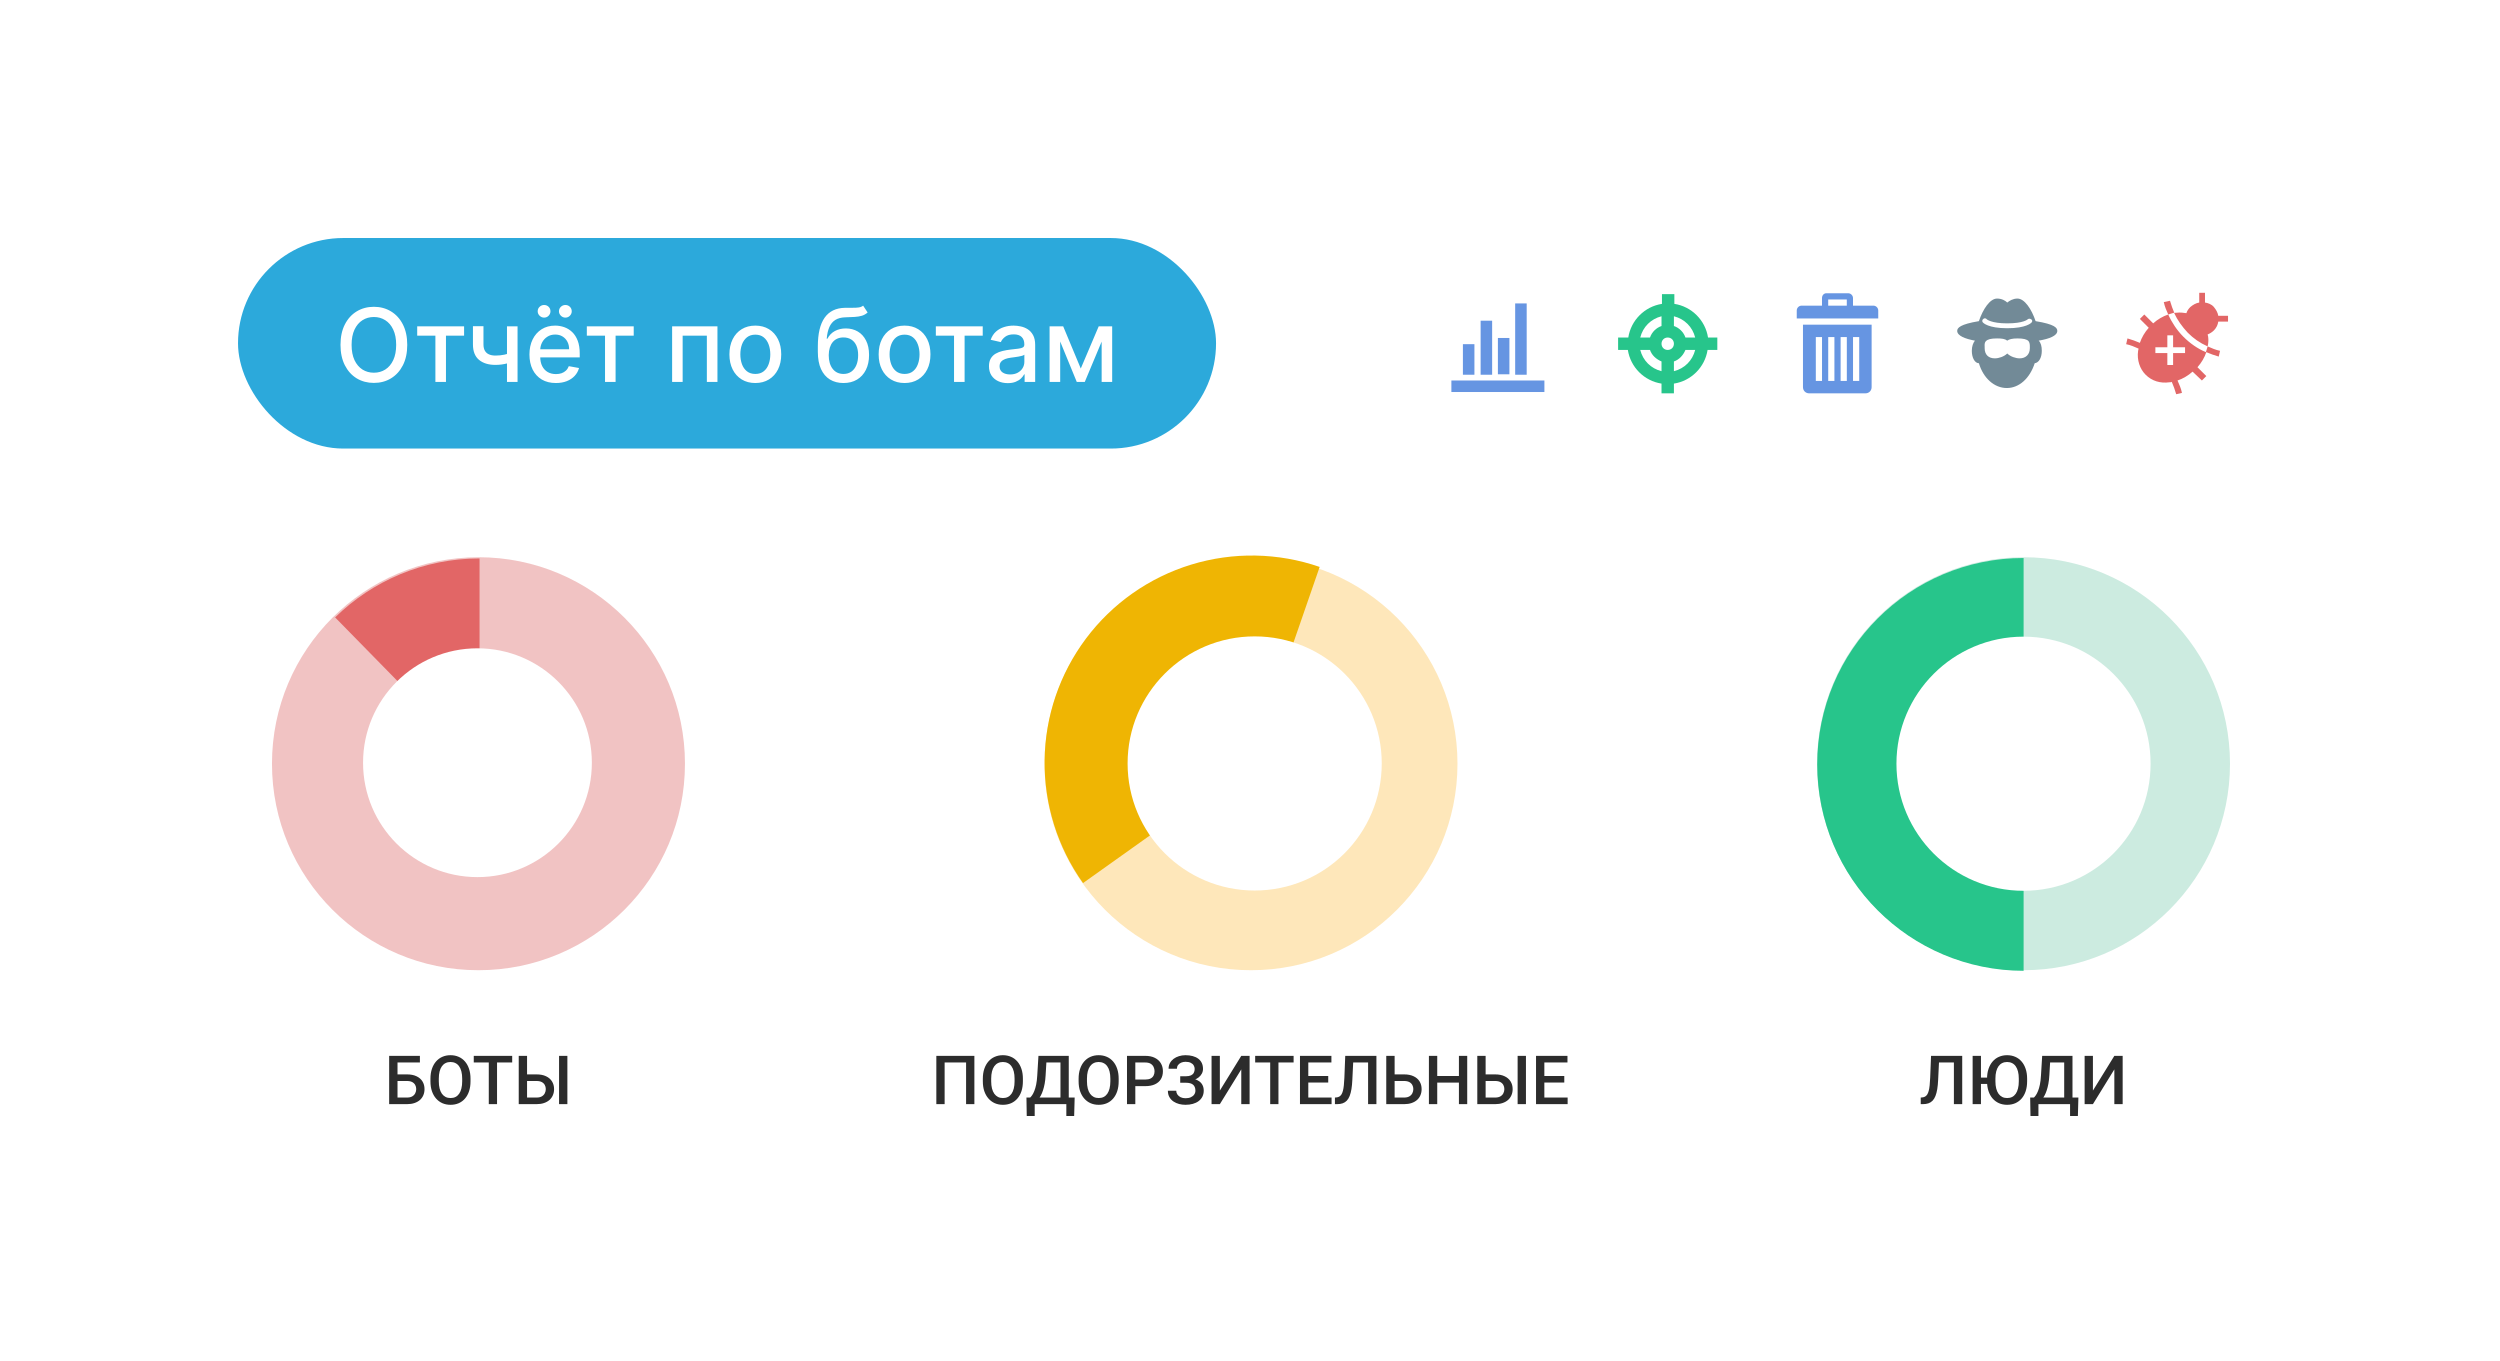 <svg width="606" height="330" viewBox="0 0 606 330" fill="none" xmlns="http://www.w3.org/2000/svg">
<g filter="url(#filter0_d_85_52)">
<rect x="33" y="33" width="540" height="263.415" rx="32.927" fill="white"/>
<rect x="57.695" y="57.695" width="237.073" height="51.037" rx="25.518" fill="#2CA9DB"/>
<path d="M98.716 83.593C98.716 85.511 98.365 87.159 97.663 88.539C96.962 89.913 96 90.971 94.778 91.714C93.562 92.451 92.179 92.819 90.63 92.819C89.075 92.819 87.686 92.451 86.464 91.714C85.248 90.971 84.29 89.91 83.588 88.531C82.886 87.151 82.536 85.505 82.536 83.593C82.536 81.676 82.886 80.03 83.588 78.656C84.29 77.276 85.248 76.218 86.464 75.481C87.686 74.739 89.075 74.368 90.63 74.368C92.179 74.368 93.562 74.739 94.778 75.481C96 76.218 96.962 77.276 97.663 78.656C98.365 80.03 98.716 81.676 98.716 83.593ZM96.032 83.593C96.032 82.132 95.795 80.901 95.322 79.901C94.854 78.896 94.211 78.136 93.392 77.621C92.58 77.101 91.659 76.841 90.63 76.841C89.595 76.841 88.671 77.101 87.859 77.621C87.046 78.136 86.403 78.896 85.93 79.901C85.462 80.901 85.228 82.132 85.228 83.593C85.228 85.055 85.462 86.288 85.93 87.294C86.403 88.294 87.046 89.054 87.859 89.574C88.671 90.088 89.595 90.346 90.63 90.346C91.659 90.346 92.58 90.088 93.392 89.574C94.211 89.054 94.854 88.294 95.322 87.294C95.795 86.288 96.032 85.055 96.032 83.593ZM101.129 81.366V79.103H112.495V81.366H108.101V92.573H105.54V81.366H101.129ZM125.454 79.103V92.573H122.893V79.103H125.454ZM124.34 85.356V87.618C123.937 87.782 123.51 87.928 123.06 88.057C122.61 88.18 122.136 88.276 121.639 88.346C121.142 88.416 120.625 88.451 120.087 88.451C118.421 88.451 117.097 88.045 116.114 87.233C115.132 86.414 114.641 85.163 114.641 83.479V79.077H117.193V83.479C117.193 84.116 117.31 84.634 117.544 85.031C117.778 85.429 118.111 85.721 118.544 85.908C118.976 86.095 119.491 86.189 120.087 86.189C120.876 86.189 121.604 86.116 122.271 85.97C122.943 85.818 123.633 85.613 124.34 85.356ZM134.747 92.845C133.42 92.845 132.277 92.561 131.319 91.995C130.366 91.421 129.629 90.618 129.109 89.583C128.594 88.542 128.337 87.323 128.337 85.926C128.337 84.546 128.594 83.33 129.109 82.278C129.629 81.225 130.354 80.404 131.284 79.814C132.219 79.223 133.312 78.928 134.563 78.928C135.323 78.928 136.06 79.053 136.773 79.305C137.487 79.556 138.127 79.951 138.694 80.489C139.261 81.027 139.708 81.725 140.036 82.585C140.363 83.438 140.527 84.476 140.527 85.698V86.627H129.819V84.663H137.957C137.957 83.973 137.817 83.362 137.536 82.83C137.256 82.292 136.861 81.868 136.352 81.559C135.85 81.249 135.259 81.094 134.581 81.094C133.844 81.094 133.201 81.275 132.652 81.638C132.108 81.994 131.687 82.462 131.389 83.041C131.096 83.614 130.95 84.236 130.95 84.909V86.443C130.95 87.344 131.108 88.109 131.424 88.741C131.745 89.372 132.193 89.855 132.766 90.188C133.339 90.515 134.008 90.679 134.774 90.679C135.271 90.679 135.724 90.609 136.133 90.469C136.542 90.322 136.896 90.106 137.194 89.82C137.492 89.533 137.72 89.179 137.878 88.758L140.36 89.206C140.161 89.936 139.805 90.577 139.29 91.126C138.782 91.67 138.141 92.094 137.37 92.398C136.604 92.696 135.73 92.845 134.747 92.845ZM131.889 76.99C131.474 76.99 131.111 76.838 130.801 76.534C130.491 76.224 130.336 75.867 130.336 75.464C130.336 75.025 130.491 74.66 130.801 74.368C131.111 74.075 131.474 73.929 131.889 73.929C132.327 73.929 132.692 74.075 132.985 74.368C133.283 74.66 133.432 75.025 133.432 75.464C133.432 75.867 133.283 76.224 132.985 76.534C132.692 76.838 132.327 76.99 131.889 76.99ZM137.045 76.99C136.63 76.99 136.268 76.838 135.958 76.534C135.648 76.224 135.493 75.867 135.493 75.464C135.493 75.025 135.648 74.66 135.958 74.368C136.268 74.075 136.63 73.929 137.045 73.929C137.484 73.929 137.849 74.075 138.141 74.368C138.439 74.66 138.589 75.025 138.589 75.464C138.589 75.867 138.439 76.224 138.141 76.534C137.849 76.838 137.484 76.99 137.045 76.99ZM142.248 81.366V79.103H153.613V81.366H149.219V92.573H146.659V81.366H142.248ZM162.922 92.573V79.103H173.91V92.573H171.341V81.366H165.474V92.573H162.922ZM183.09 92.845C181.827 92.845 180.725 92.556 179.784 91.977C178.842 91.398 178.112 90.588 177.591 89.548C177.071 88.507 176.811 87.291 176.811 85.9C176.811 84.502 177.071 83.28 177.591 82.234C178.112 81.187 178.842 80.375 179.784 79.796C180.725 79.217 181.827 78.928 183.09 78.928C184.353 78.928 185.455 79.217 186.396 79.796C187.337 80.375 188.068 81.187 188.588 82.234C189.109 83.28 189.369 84.502 189.369 85.9C189.369 87.291 189.109 88.507 188.588 89.548C188.068 90.588 187.337 91.398 186.396 91.977C185.455 92.556 184.353 92.845 183.09 92.845ZM183.099 90.644C183.917 90.644 184.595 90.428 185.133 89.995C185.671 89.562 186.069 88.987 186.326 88.267C186.589 87.548 186.72 86.756 186.72 85.891C186.72 85.031 186.589 84.242 186.326 83.523C186.069 82.798 185.671 82.216 185.133 81.778C184.595 81.339 183.917 81.12 183.099 81.12C182.274 81.12 181.59 81.339 181.046 81.778C180.509 82.216 180.108 82.798 179.845 83.523C179.588 84.242 179.459 85.031 179.459 85.891C179.459 86.756 179.588 87.548 179.845 88.267C180.108 88.987 180.509 89.562 181.046 89.995C181.59 90.428 182.274 90.644 183.099 90.644ZM209.223 74.087L210.311 75.744C209.907 76.113 209.448 76.376 208.934 76.534C208.425 76.686 207.838 76.782 207.171 76.823C206.505 76.858 205.742 76.89 204.882 76.919C203.912 76.949 203.114 77.159 202.488 77.551C201.863 77.937 201.38 78.51 201.041 79.27C200.708 80.024 200.492 80.971 200.392 82.111H200.559C200.997 81.275 201.605 80.65 202.383 80.234C203.166 79.819 204.046 79.612 205.023 79.612C206.11 79.612 207.078 79.86 207.925 80.357C208.773 80.854 209.439 81.582 209.925 82.541C210.416 83.494 210.661 84.66 210.661 86.04C210.661 87.437 210.404 88.644 209.89 89.662C209.381 90.679 208.662 91.465 207.732 92.021C206.809 92.57 205.718 92.845 204.461 92.845C203.204 92.845 202.108 92.561 201.173 91.995C200.243 91.421 199.521 90.574 199.007 89.451C198.498 88.329 198.244 86.943 198.244 85.294V83.962C198.244 80.88 198.793 78.562 199.892 77.007C200.991 75.452 202.634 74.654 204.821 74.613C205.528 74.596 206.16 74.593 206.715 74.604C207.27 74.61 207.756 74.584 208.171 74.525C208.592 74.461 208.943 74.315 209.223 74.087ZM204.47 90.644C205.201 90.644 205.829 90.46 206.355 90.091C206.888 89.717 207.297 89.188 207.583 88.504C207.87 87.82 208.013 87.013 208.013 86.084C208.013 85.172 207.87 84.397 207.583 83.76C207.297 83.123 206.888 82.637 206.355 82.304C205.823 81.965 205.186 81.795 204.444 81.795C203.894 81.795 203.403 81.892 202.97 82.085C202.538 82.272 202.167 82.55 201.857 82.918C201.553 83.286 201.316 83.736 201.146 84.269C200.983 84.795 200.895 85.4 200.883 86.084C200.883 87.475 201.202 88.583 201.839 89.407C202.482 90.232 203.359 90.644 204.47 90.644ZM219.264 92.845C218.001 92.845 216.899 92.556 215.958 91.977C215.017 91.398 214.286 90.588 213.766 89.548C213.245 88.507 212.985 87.291 212.985 85.9C212.985 84.502 213.245 83.28 213.766 82.234C214.286 81.187 215.017 80.375 215.958 79.796C216.899 79.217 218.001 78.928 219.264 78.928C220.527 78.928 221.629 79.217 222.57 79.796C223.512 80.375 224.242 81.187 224.763 82.234C225.283 83.28 225.543 84.502 225.543 85.9C225.543 87.291 225.283 88.507 224.763 89.548C224.242 90.588 223.512 91.398 222.57 91.977C221.629 92.556 220.527 92.845 219.264 92.845ZM219.273 90.644C220.092 90.644 220.77 90.428 221.308 89.995C221.845 89.562 222.243 88.987 222.5 88.267C222.763 87.548 222.895 86.756 222.895 85.891C222.895 85.031 222.763 84.242 222.5 83.523C222.243 82.798 221.845 82.216 221.308 81.778C220.77 81.339 220.092 81.12 219.273 81.12C218.449 81.12 217.765 81.339 217.221 81.778C216.683 82.216 216.283 82.798 216.02 83.523C215.762 84.242 215.634 85.031 215.634 85.891C215.634 86.756 215.762 87.548 216.02 88.267C216.283 88.987 216.683 89.562 217.221 89.995C217.765 90.428 218.449 90.644 219.273 90.644ZM226.848 81.366V79.103H238.213V81.366H233.82V92.573H231.259V81.366H226.848ZM244.28 92.871C243.426 92.871 242.654 92.714 241.964 92.398C241.274 92.076 240.728 91.612 240.324 91.004C239.927 90.395 239.728 89.65 239.728 88.767C239.728 88.007 239.874 87.382 240.167 86.891C240.459 86.4 240.854 86.011 241.35 85.724C241.847 85.438 242.403 85.221 243.017 85.075C243.631 84.929 244.256 84.818 244.893 84.742C245.7 84.648 246.355 84.573 246.858 84.514C247.361 84.45 247.726 84.347 247.954 84.207C248.182 84.067 248.296 83.839 248.296 83.523V83.462C248.296 82.696 248.08 82.102 247.647 81.681C247.22 81.26 246.583 81.05 245.735 81.05C244.852 81.05 244.157 81.246 243.648 81.638C243.145 82.023 242.797 82.453 242.605 82.927L240.14 82.365C240.433 81.547 240.859 80.886 241.421 80.383C241.988 79.875 242.64 79.507 243.376 79.279C244.113 79.045 244.888 78.928 245.7 78.928C246.238 78.928 246.808 78.992 247.41 79.121C248.018 79.243 248.585 79.472 249.112 79.805C249.644 80.138 250.079 80.615 250.418 81.234C250.757 81.848 250.927 82.646 250.927 83.628V92.573H248.366V90.732H248.261C248.091 91.071 247.837 91.404 247.498 91.731C247.159 92.059 246.723 92.331 246.191 92.547C245.659 92.763 245.022 92.871 244.28 92.871ZM244.85 90.767C245.574 90.767 246.194 90.624 246.709 90.337C247.229 90.05 247.624 89.676 247.893 89.215C248.167 88.747 248.305 88.247 248.305 87.715V85.978C248.211 86.072 248.03 86.16 247.761 86.242C247.498 86.318 247.197 86.385 246.858 86.443C246.519 86.496 246.188 86.546 245.867 86.592C245.545 86.633 245.276 86.668 245.06 86.698C244.551 86.762 244.087 86.87 243.666 87.022C243.251 87.174 242.917 87.393 242.666 87.68C242.42 87.96 242.298 88.335 242.298 88.802C242.298 89.451 242.537 89.942 243.017 90.276C243.496 90.603 244.107 90.767 244.85 90.767ZM261.979 89.329L266.328 79.103H268.591L262.952 92.573H261.005L255.48 79.103H257.717L261.979 89.329ZM256.989 79.103V92.573H254.419V79.103H256.989ZM267.039 92.573V79.103H269.591V92.573H267.039Z" fill="white"/>
<circle cx="115.981" cy="185.127" r="50.054" fill="#F1C3C3"/>
<path d="M116.245 149.984C106.597 149.984 97.85 153.843 91.464 160.101" stroke="#E26666" stroke-width="29.236"/>
<circle cx="115.736" cy="184.882" r="27.731" fill="white"/>
<path d="M101.784 255.94V257.548H96.342V267.645H94.332V255.94H101.784ZM95.731 260.434H98.673C99.563 260.434 100.324 260.584 100.956 260.884C101.589 261.179 102.071 261.594 102.403 262.13C102.736 262.666 102.902 263.29 102.902 264.003C102.902 264.539 102.808 265.029 102.62 265.474C102.433 265.919 102.157 266.305 101.792 266.632C101.428 266.953 100.983 267.202 100.458 267.379C99.938 267.556 99.343 267.645 98.673 267.645H94.332V255.94H96.358V266.045H98.673C99.183 266.045 99.6 265.951 99.927 265.763C100.254 265.571 100.495 265.319 100.651 265.008C100.812 264.697 100.892 264.357 100.892 263.987C100.892 263.628 100.812 263.301 100.651 263.006C100.495 262.711 100.254 262.476 99.927 262.299C99.6 262.122 99.183 262.033 98.673 262.033H95.731V260.434ZM114.052 261.471V262.114C114.052 262.998 113.936 263.791 113.706 264.493C113.475 265.195 113.146 265.793 112.717 266.286C112.294 266.779 111.785 267.157 111.19 267.419C110.595 267.677 109.936 267.805 109.212 267.805C108.494 267.805 107.838 267.677 107.243 267.419C106.653 267.157 106.141 266.779 105.707 266.286C105.273 265.793 104.936 265.195 104.694 264.493C104.459 263.791 104.341 262.998 104.341 262.114V261.471C104.341 260.586 104.459 259.796 104.694 259.099C104.93 258.397 105.262 257.8 105.691 257.307C106.125 256.808 106.637 256.43 107.227 256.173C107.822 255.911 108.478 255.779 109.196 255.779C109.92 255.779 110.579 255.911 111.174 256.173C111.769 256.43 112.28 256.808 112.709 257.307C113.138 257.8 113.467 258.397 113.698 259.099C113.934 259.796 114.052 260.586 114.052 261.471ZM112.034 262.114V261.455C112.034 260.801 111.97 260.225 111.841 259.726C111.718 259.223 111.533 258.802 111.286 258.464C111.045 258.121 110.748 257.864 110.394 257.693C110.04 257.516 109.641 257.427 109.196 257.427C108.751 257.427 108.355 257.516 108.006 257.693C107.658 257.864 107.361 258.121 107.114 258.464C106.873 258.802 106.688 259.223 106.559 259.726C106.431 260.225 106.366 260.801 106.366 261.455V262.114C106.366 262.768 106.431 263.346 106.559 263.85C106.688 264.354 106.876 264.78 107.122 265.128C107.374 265.471 107.674 265.731 108.022 265.908C108.371 266.08 108.767 266.165 109.212 266.165C109.662 266.165 110.062 266.08 110.41 265.908C110.758 265.731 111.053 265.471 111.294 265.128C111.535 264.78 111.718 264.354 111.841 263.85C111.97 263.346 112.034 262.768 112.034 262.114ZM120.483 255.94V267.645H118.481V255.94H120.483ZM124.156 255.94V257.548H114.839V255.94H124.156ZM127.131 260.434H130.081C130.971 260.434 131.729 260.584 132.356 260.884C132.988 261.179 133.471 261.594 133.803 262.13C134.14 262.666 134.309 263.29 134.309 264.003C134.309 264.539 134.213 265.029 134.02 265.474C133.832 265.919 133.556 266.305 133.192 266.632C132.827 266.953 132.383 267.202 131.857 267.379C131.338 267.556 130.745 267.645 130.081 267.645H125.74V255.94H127.758V266.045H130.081C130.59 266.045 131.008 265.951 131.335 265.763C131.662 265.571 131.903 265.319 132.058 265.008C132.219 264.697 132.3 264.357 132.3 263.987C132.3 263.628 132.219 263.301 132.058 263.006C131.903 262.711 131.662 262.476 131.335 262.299C131.008 262.122 130.59 262.033 130.081 262.033H127.131V260.434ZM137.533 255.94V267.645H135.515V255.94H137.533Z" fill="#2C2C2C"/>
<circle cx="303.239" cy="185.127" r="50.054" fill="#FEE7BA"/>
<path d="M274.97 205.195C270.67 199.157 268.399 191.907 268.487 184.494C268.574 177.081 271.016 169.888 275.458 163.952C279.9 158.017 286.114 153.647 293.202 151.473C300.29 149.299 307.885 149.434 314.891 151.858" stroke="#EFB503" stroke-width="30.548"/>
<circle cx="304.132" cy="185.062" r="30.802" fill="white"/>
<path d="M236.189 255.94V267.645H234.179V257.548H228.978V267.645H226.968V255.94H236.189ZM247.949 261.471V262.114C247.949 262.998 247.834 263.791 247.604 264.493C247.373 265.195 247.044 265.793 246.615 266.286C246.192 266.779 245.682 267.157 245.088 267.419C244.493 267.677 243.834 267.805 243.11 267.805C242.392 267.805 241.735 267.677 241.141 267.419C240.551 267.157 240.039 266.779 239.605 266.286C239.171 265.793 238.833 265.195 238.592 264.493C238.356 263.791 238.239 262.998 238.239 262.114V261.471C238.239 260.586 238.356 259.796 238.592 259.099C238.828 258.397 239.16 257.8 239.589 257.307C240.023 256.808 240.535 256.43 241.125 256.173C241.719 255.911 242.376 255.779 243.094 255.779C243.817 255.779 244.477 255.911 245.072 256.173C245.666 256.43 246.178 256.808 246.607 257.307C247.036 257.8 247.365 258.397 247.596 259.099C247.832 259.796 247.949 260.586 247.949 261.471ZM245.932 262.114V261.455C245.932 260.801 245.867 260.225 245.739 259.726C245.616 259.223 245.431 258.802 245.184 258.464C244.943 258.121 244.645 257.864 244.292 257.693C243.938 257.516 243.539 257.427 243.094 257.427C242.649 257.427 242.253 257.516 241.904 257.693C241.556 257.864 241.258 258.121 241.012 258.464C240.771 258.802 240.586 259.223 240.457 259.726C240.329 260.225 240.264 260.801 240.264 261.455V262.114C240.264 262.768 240.329 263.346 240.457 263.85C240.586 264.354 240.773 264.78 241.02 265.128C241.272 265.471 241.572 265.731 241.92 265.908C242.269 266.08 242.665 266.165 243.11 266.165C243.56 266.165 243.96 266.08 244.308 265.908C244.656 265.731 244.951 265.471 245.192 265.128C245.433 264.78 245.616 264.354 245.739 263.85C245.867 263.346 245.932 262.768 245.932 262.114ZM258.938 266.045V267.645H250.313V266.045H258.938ZM250.811 266.045V270.522H248.882L248.81 266.045H250.811ZM260.498 266.045L260.377 270.514H258.48V266.045H260.498ZM257.524 255.94V257.548H252.122V255.94H257.524ZM259.067 255.94V267.645H257.057V255.94H259.067ZM251.72 255.94H253.737L253.456 260.683C253.413 261.433 253.335 262.108 253.223 262.709C253.11 263.309 252.974 263.848 252.813 264.325C252.657 264.796 252.481 265.214 252.282 265.579C252.084 265.938 251.872 266.248 251.647 266.511C251.422 266.774 251.192 266.999 250.956 267.186C250.725 267.369 250.498 267.521 250.273 267.645H249.195V266.045H249.718C249.863 265.911 250.023 265.718 250.2 265.466C250.377 265.209 250.549 264.874 250.715 264.461C250.886 264.043 251.036 263.526 251.165 262.91C251.294 262.293 251.382 261.551 251.43 260.683L251.72 255.94ZM271.165 261.471V262.114C271.165 262.998 271.05 263.791 270.82 264.493C270.589 265.195 270.26 265.793 269.831 266.286C269.408 266.779 268.898 267.157 268.304 267.419C267.709 267.677 267.05 267.805 266.326 267.805C265.608 267.805 264.951 267.677 264.357 267.419C263.767 267.157 263.255 266.779 262.821 266.286C262.387 265.793 262.049 265.195 261.808 264.493C261.572 263.791 261.455 262.998 261.455 262.114V261.471C261.455 260.586 261.572 259.796 261.808 259.099C262.044 258.397 262.376 257.8 262.805 257.307C263.239 256.808 263.751 256.43 264.341 256.173C264.935 255.911 265.592 255.779 266.31 255.779C267.033 255.779 267.693 255.911 268.288 256.173C268.882 256.43 269.394 256.808 269.823 257.307C270.252 257.8 270.581 258.397 270.812 259.099C271.048 259.796 271.165 260.586 271.165 261.471ZM269.148 262.114V261.455C269.148 260.801 269.083 260.225 268.955 259.726C268.831 259.223 268.647 258.802 268.4 258.464C268.159 258.121 267.861 257.864 267.508 257.693C267.154 257.516 266.755 257.427 266.31 257.427C265.865 257.427 265.469 257.516 265.12 257.693C264.772 257.864 264.474 258.121 264.228 258.464C263.987 258.802 263.802 259.223 263.673 259.726C263.545 260.225 263.48 260.801 263.48 261.455V262.114C263.48 262.768 263.545 263.346 263.673 263.85C263.802 264.354 263.989 264.78 264.236 265.128C264.488 265.471 264.788 265.731 265.136 265.908C265.485 266.08 265.881 266.165 266.326 266.165C266.776 266.165 267.176 266.08 267.524 265.908C267.872 265.731 268.167 265.471 268.408 265.128C268.649 264.78 268.831 264.354 268.955 263.85C269.083 263.346 269.148 262.768 269.148 262.114ZM277.629 263.279H274.582V261.68H277.629C278.159 261.68 278.588 261.594 278.915 261.423C279.242 261.251 279.48 261.015 279.63 260.715C279.786 260.41 279.863 260.061 279.863 259.67C279.863 259.3 279.786 258.955 279.63 258.633C279.48 258.306 279.242 258.044 278.915 257.845C278.588 257.647 278.159 257.548 277.629 257.548H275.201V267.645H273.183V255.94H277.629C278.534 255.94 279.303 256.101 279.936 256.422C280.573 256.739 281.058 257.178 281.391 257.741C281.723 258.298 281.889 258.936 281.889 259.654C281.889 260.41 281.723 261.058 281.391 261.599C281.058 262.141 280.573 262.556 279.936 262.845C279.303 263.135 278.534 263.279 277.629 263.279ZM287.709 262.033H286.085V260.884H287.484C287.983 260.884 288.387 260.812 288.698 260.667C289.009 260.517 289.234 260.31 289.373 260.048C289.518 259.78 289.59 259.469 289.59 259.115C289.59 258.799 289.51 258.51 289.349 258.247C289.194 257.985 288.953 257.776 288.626 257.62C288.299 257.459 287.878 257.379 287.364 257.379C286.978 257.379 286.627 257.449 286.31 257.588C285.994 257.727 285.742 257.923 285.555 258.175C285.373 258.427 285.282 258.724 285.282 259.067H283.264C283.264 258.558 283.371 258.102 283.585 257.701C283.805 257.293 284.103 256.948 284.478 256.664C284.858 256.38 285.295 256.162 285.788 256.012C286.286 255.857 286.812 255.779 287.364 255.779C288.007 255.779 288.588 255.852 289.108 255.996C289.628 256.136 290.075 256.345 290.45 256.623C290.826 256.902 291.112 257.25 291.311 257.668C291.509 258.081 291.608 258.561 291.608 259.107C291.608 259.509 291.514 259.887 291.327 260.241C291.144 260.595 290.882 260.905 290.539 261.173C290.196 261.441 289.783 261.653 289.301 261.808C288.824 261.958 288.293 262.033 287.709 262.033ZM286.085 261.334H287.709C288.358 261.334 288.934 261.401 289.438 261.535C289.941 261.669 290.367 261.865 290.716 262.122C291.064 262.379 291.329 262.698 291.512 263.079C291.694 263.454 291.785 263.885 291.785 264.373C291.785 264.919 291.675 265.407 291.455 265.836C291.241 266.259 290.935 266.618 290.539 266.913C290.142 267.208 289.673 267.43 289.132 267.58C288.596 267.73 288.007 267.805 287.364 267.805C286.844 267.805 286.329 267.741 285.82 267.612C285.316 267.478 284.858 267.275 284.445 267.001C284.038 266.723 283.711 266.369 283.465 265.94C283.218 265.512 283.095 264.997 283.095 264.397H285.121C285.121 264.729 285.215 265.035 285.402 265.313C285.595 265.587 285.858 265.806 286.19 265.972C286.528 266.133 286.919 266.214 287.364 266.214C287.873 266.214 288.304 266.133 288.658 265.972C289.017 265.812 289.29 265.592 289.478 265.313C289.671 265.035 289.767 264.721 289.767 264.373C289.767 264.04 289.716 263.754 289.614 263.513C289.518 263.266 289.373 263.068 289.18 262.918C288.987 262.762 288.749 262.647 288.465 262.572C288.181 262.497 287.854 262.46 287.484 262.46H286.085V261.334ZM295.692 264.357L300.885 255.94H302.903V267.645H300.885V259.22L295.692 267.645H293.682V255.94H295.692V264.357ZM309.896 255.94V267.645H307.895V255.94H309.896ZM313.57 255.94V257.548H304.253V255.94H313.57ZM322.774 266.045V267.645H316.56V266.045H322.774ZM317.131 255.94V267.645H315.113V255.94H317.131ZM321.962 260.828V262.403H316.56V260.828H321.962ZM322.734 255.94V257.548H316.56V255.94H322.734ZM332.099 255.94V257.548H326.488V255.94H332.099ZM333.643 255.94V267.645H331.625V255.94H333.643ZM326.086 255.94H328.088L327.807 261.752C327.769 262.604 327.697 263.355 327.59 264.003C327.482 264.651 327.338 265.206 327.156 265.667C326.973 266.128 326.743 266.506 326.464 266.8C326.186 267.09 325.851 267.304 325.459 267.444C325.073 267.578 324.621 267.645 324.101 267.645H323.586V266.045L323.9 266.021C324.184 265.999 324.428 265.932 324.631 265.82C324.84 265.702 325.017 265.53 325.162 265.305C325.307 265.075 325.427 264.777 325.524 264.413C325.62 264.049 325.695 263.604 325.749 263.079C325.808 262.553 325.851 261.94 325.877 261.238L326.086 255.94ZM337.429 260.434H340.371C341.261 260.434 342.022 260.584 342.654 260.884C343.287 261.179 343.769 261.594 344.101 262.13C344.434 262.666 344.6 263.29 344.6 264.003C344.6 264.539 344.506 265.029 344.318 265.474C344.131 265.919 343.855 266.305 343.49 266.632C343.126 266.953 342.681 267.202 342.156 267.379C341.636 267.556 341.041 267.645 340.371 267.645H336.03V255.94H338.056V266.045H340.371C340.88 266.045 341.298 265.951 341.625 265.763C341.952 265.571 342.193 265.319 342.349 265.008C342.51 264.697 342.59 264.357 342.59 263.987C342.59 263.628 342.51 263.301 342.349 263.006C342.193 262.711 341.952 262.476 341.625 262.299C341.298 262.122 340.88 262.033 340.371 262.033H337.429V260.434ZM354.102 260.828V262.427H347.888V260.828H354.102ZM348.386 255.94V267.645H346.368V255.94H348.386ZM355.653 255.94V267.645H353.643V255.94H355.653ZM359.487 260.434H362.438C363.327 260.434 364.086 260.584 364.713 260.884C365.345 261.179 365.827 261.594 366.16 262.13C366.497 262.666 366.666 263.29 366.666 264.003C366.666 264.539 366.57 265.029 366.377 265.474C366.189 265.919 365.913 266.305 365.549 266.632C365.184 266.953 364.739 267.202 364.214 267.379C363.694 267.556 363.102 267.645 362.438 267.645H358.097V255.94H360.115V266.045H362.438C362.947 266.045 363.365 265.951 363.692 265.763C364.019 265.571 364.26 265.319 364.415 265.008C364.576 264.697 364.656 264.357 364.656 263.987C364.656 263.628 364.576 263.301 364.415 263.006C364.26 262.711 364.019 262.476 363.692 262.299C363.365 262.122 362.947 262.033 362.438 262.033H359.487V260.434ZM369.89 255.94V267.645H367.872V255.94H369.89ZM379.994 266.045V267.645H373.78V266.045H379.994ZM374.351 255.94V267.645H372.333V255.94H374.351ZM379.183 260.828V262.403H373.78V260.828H379.183ZM379.954 255.94V257.548H373.78V255.94H379.954Z" fill="#2C2C2C"/>
<circle cx="490.497" cy="185.127" r="50.054" fill="#CCEBE0"/>
<path d="M490.523 220.703C470.967 220.703 455.113 204.849 455.113 185.293C455.113 165.737 470.967 149.884 490.523 149.884" stroke="#27C58B" stroke-width="29.236"/>
<circle cx="490.5" cy="185.126" r="30.802" fill="white"/>
<path d="M474.098 255.94V257.548H468.487V255.94H474.098ZM475.642 255.94V267.645H473.624V255.94H475.642ZM468.085 255.94H470.087L469.806 261.752C469.768 262.604 469.696 263.355 469.589 264.003C469.481 264.651 469.337 265.206 469.155 265.667C468.972 266.128 468.742 266.506 468.463 266.8C468.184 267.09 467.85 267.304 467.458 267.444C467.072 267.578 466.62 267.645 466.1 267.645H465.585V266.045L465.899 266.021C466.183 265.999 466.427 265.932 466.63 265.82C466.839 265.702 467.016 265.53 467.161 265.305C467.306 265.075 467.426 264.777 467.523 264.413C467.619 264.049 467.694 263.604 467.748 263.079C467.807 262.553 467.85 261.94 467.876 261.238L468.085 255.94ZM480.184 255.94V267.645H478.166V255.94H480.184ZM482.627 261.205V262.749H479.621V261.205H482.627ZM491.374 261.471V262.114C491.374 262.998 491.258 263.791 491.028 264.493C490.798 265.195 490.468 265.793 490.039 266.286C489.611 266.779 489.099 267.157 488.504 267.419C487.914 267.677 487.255 267.805 486.526 267.805C485.814 267.805 485.16 267.677 484.565 267.419C483.97 267.157 483.455 266.779 483.021 266.286C482.587 265.793 482.252 265.195 482.017 264.493C481.781 263.791 481.663 262.998 481.663 262.114V261.471C481.663 260.586 481.781 259.796 482.017 259.099C482.252 258.397 482.585 257.8 483.013 257.307C483.442 256.808 483.954 256.43 484.549 256.173C485.144 255.911 485.797 255.779 486.51 255.779C487.239 255.779 487.901 255.911 488.496 256.173C489.091 256.43 489.602 256.808 490.031 257.307C490.46 257.8 490.79 258.397 491.02 259.099C491.256 259.796 491.374 260.586 491.374 261.471ZM489.356 262.114V261.455C489.356 260.801 489.292 260.225 489.163 259.726C489.034 259.223 488.85 258.802 488.608 258.464C488.367 258.121 488.07 257.864 487.716 257.693C487.362 257.516 486.96 257.427 486.51 257.427C486.071 257.427 485.677 257.516 485.329 257.693C484.98 257.864 484.683 258.121 484.436 258.464C484.195 258.802 484.01 259.223 483.882 259.726C483.753 260.225 483.689 260.801 483.689 261.455V262.114C483.689 262.768 483.753 263.346 483.882 263.85C484.01 264.354 484.198 264.78 484.444 265.128C484.696 265.471 484.996 265.731 485.345 265.908C485.693 266.08 486.087 266.165 486.526 266.165C486.982 266.165 487.384 266.08 487.732 265.908C488.08 265.731 488.375 265.471 488.616 265.128C488.858 264.78 489.04 264.354 489.163 263.85C489.292 263.346 489.356 262.768 489.356 262.114ZM502.242 266.045V267.645H493.617V266.045H502.242ZM494.115 266.045V270.522H492.186L492.113 266.045H494.115ZM503.802 266.045L503.681 270.514H501.784V266.045H503.802ZM500.827 255.94V257.548H495.425V255.94H500.827ZM502.371 255.94V267.645H500.361V255.94H502.371ZM495.023 255.94H497.041L496.76 260.683C496.717 261.433 496.639 262.108 496.527 262.709C496.414 263.309 496.277 263.848 496.117 264.325C495.961 264.796 495.784 265.214 495.586 265.579C495.388 265.938 495.176 266.248 494.951 266.511C494.726 266.774 494.495 266.999 494.26 267.186C494.029 267.369 493.801 267.521 493.576 267.645H492.499V266.045H493.022C493.166 265.911 493.327 265.718 493.504 265.466C493.681 265.209 493.852 264.874 494.018 264.461C494.19 264.043 494.34 263.526 494.469 262.91C494.597 262.293 494.686 261.551 494.734 260.683L495.023 255.94ZM507.323 264.357L512.516 255.94H514.533V267.645H512.516V259.22L507.323 267.645H505.313V255.94H507.323V264.357Z" fill="#2C2C2C"/>
<g clip-path="url(#clip0_85_52)">
<path d="M351.816 92.232H374.364V95.024H351.816V92.232ZM354.608 83.428H357.4V90.836H354.608V83.428ZM358.903 77.737H361.694V90.836H358.903V77.737ZM363.09 81.925H365.882V90.729H363.09V81.925ZM367.278 73.55H370.069V90.836H367.278V73.55Z" fill="#6695E2"/>
</g>
<g clip-path="url(#clip1_85_52)">
<path d="M416.387 81.817H414.025C413.38 77.63 410.052 74.301 405.865 73.657V71.295H402.858V73.657C398.671 74.301 395.342 77.63 394.698 81.817H392.229V84.824H394.591C395.235 89.011 398.563 92.34 402.751 92.984V95.346H405.757V92.984C409.945 92.34 413.273 89.011 413.917 84.824H416.279V81.817H416.387ZM410.911 81.817H408.549C408.119 80.529 407.046 79.455 405.757 79.026V76.663C408.334 77.308 410.267 79.24 410.911 81.817ZM404.254 84.824C403.395 84.824 402.751 84.179 402.751 83.32C402.751 82.461 403.395 81.817 404.254 81.817C405.113 81.817 405.757 82.461 405.757 83.32C405.757 84.179 405.113 84.824 404.254 84.824ZM402.751 76.663V79.026C401.462 79.455 400.389 80.529 399.959 81.817H397.597C398.241 79.24 400.174 77.308 402.751 76.663ZM397.597 84.824H399.959C400.389 86.112 401.462 87.078 402.751 87.615V89.977C400.174 89.333 398.241 87.4 397.597 84.824ZM405.757 89.977V87.615C407.046 87.186 408.012 86.112 408.549 84.824H410.911C410.267 87.4 408.334 89.333 405.757 89.977Z" fill="#27C58B"/>
</g>
<g clip-path="url(#clip2_85_52)">
<path d="M437.04 78.703V93.842C437.04 94.701 437.684 95.346 438.543 95.346H452.179C453.038 95.346 453.682 94.701 453.682 93.842V78.703H437.04ZM441.657 92.339H440.154V81.71H441.657V92.339ZM444.663 92.339H443.16V81.71H444.663V92.339ZM447.67 92.339H446.167V81.71H447.67V92.339ZM450.676 92.339H449.173V81.71H450.676V92.339Z" fill="#6695E2"/>
<path d="M454.106 74.087H449.167V72.262C449.167 71.618 448.63 71.081 447.986 71.081H442.725C442.081 71.081 441.651 71.618 441.651 72.262V74.087H436.712C436.068 74.087 435.531 74.624 435.531 75.269V77.201H455.287V75.269C455.287 74.624 454.751 74.087 454.106 74.087ZM447.664 74.087H443.155V72.584H447.664V74.087Z" fill="#6695E2"/>
</g>
<g clip-path="url(#clip3_85_52)">
<path d="M498.69 80.208C498.69 79.457 498.046 78.598 493.429 77.846C492.463 74.947 490.745 72.37 489.027 72.37C487.953 72.37 487.094 72.907 486.558 73.336C486.128 72.907 485.269 72.37 484.088 72.37C482.37 72.37 480.652 74.947 479.686 77.846C475.176 78.598 474.425 79.457 474.425 80.208C474.425 81.389 476.357 82.141 478.72 82.57C478.29 83.107 477.968 83.966 477.968 85.04C477.968 86.758 478.72 88.046 479.686 88.046C480.76 91.697 483.444 94.059 486.45 94.059C489.457 94.059 492.034 91.697 493.215 88.046C494.181 87.939 494.932 86.758 494.932 85.04C494.932 83.966 494.718 83.107 494.181 82.57C496.758 82.141 498.69 81.389 498.69 80.208ZM492.034 84.073C492.034 84.181 492.034 84.288 492.034 84.396C492.034 85.899 491.067 86.865 489.564 86.865C488.598 86.865 487.309 86.436 486.558 85.684C485.806 86.436 484.518 86.865 483.551 86.865C482.048 86.865 481.082 86.006 481.082 84.396C481.082 84.288 481.082 84.181 481.082 84.073C481.082 83.644 480.974 83.107 481.404 82.678C481.833 82.248 482.585 82.033 484.088 82.033C485.269 82.033 486.021 82.141 486.558 82.57C486.987 82.248 487.739 82.033 489.027 82.033C490.53 82.033 491.282 82.248 491.711 82.678C492.034 83.107 492.034 83.644 492.034 84.073ZM492.463 78.168C492.356 78.275 491.175 79.564 486.558 79.564C481.941 79.564 480.76 78.275 480.652 78.168C480.438 77.953 480.438 77.524 480.76 77.309C480.974 77.094 481.404 77.094 481.619 77.416C481.619 77.416 482.692 78.383 486.558 78.383C490.53 78.383 491.497 77.416 491.497 77.416C491.711 77.202 492.141 77.202 492.356 77.416C492.678 77.524 492.678 77.953 492.463 78.168Z" fill="#728A97"/>
</g>
<g clip-path="url(#clip4_85_52)">
<path d="M533.738 92.233L534.812 91.159L532.665 89.012C533.631 87.938 534.382 86.65 534.812 85.361C535.778 85.791 536.745 86.113 537.818 86.435L538.14 85.039C537.067 84.824 536.1 84.395 535.134 83.965C535.134 83.751 535.241 83.536 535.241 83.429C535.349 82.57 535.349 81.818 535.134 81.066C535.671 80.852 536.208 80.53 536.637 80.1C537.281 79.456 537.604 78.704 537.711 77.953H540.073V76.557H537.711C537.604 75.805 537.174 75.054 536.637 74.409C536.1 73.765 535.241 73.443 534.49 73.336V70.974H533.094V73.336C532.342 73.443 531.591 73.873 530.947 74.409C530.517 74.839 530.195 75.268 529.98 75.913C529.229 75.805 528.477 75.698 527.618 75.805C527.403 75.805 527.189 75.805 527.081 75.913C526.652 74.946 526.33 73.98 526.008 72.906L524.504 73.228C524.719 74.302 525.149 75.268 525.578 76.235C524.29 76.664 523.001 77.416 521.928 78.382L519.78 76.235L518.706 77.308L520.854 79.456C519.887 80.53 519.136 81.818 518.706 83.106C517.74 82.677 516.774 82.355 515.7 82.033L515.378 83.429C516.452 83.643 517.418 84.073 518.384 84.502C518.384 84.717 518.277 84.932 518.277 85.039C517.955 87.294 518.706 89.441 520.102 90.837C521.605 92.34 523.645 92.984 525.9 92.662C526.115 92.662 526.33 92.662 526.437 92.555C526.867 93.521 527.189 94.488 527.511 95.561L528.907 95.239C528.692 94.166 528.262 93.199 527.833 92.233C529.121 91.803 530.41 91.052 531.483 90.085L533.738 92.233ZM526.974 75.805C527.833 77.631 528.907 79.134 530.302 80.637C531.698 82.033 533.201 83.106 535.134 83.965L534.705 85.361C532.665 84.502 530.839 83.214 529.229 81.603C527.725 80.1 526.437 78.167 525.578 76.235L526.974 75.805ZM525.363 88.475V85.576H522.464V84.18H525.363V81.281H526.759V84.18H529.658V85.576H526.759V88.475H525.363Z" fill="#E26666"/>
</g>
</g>
<defs>
<filter id="filter0_d_85_52" x="0.073" y="0.073" width="605.854" height="329.269" filterUnits="userSpaceOnUse" color-interpolation-filters="sRGB">
<feFlood flood-opacity="0" result="BackgroundImageFix"/>
<feColorMatrix in="SourceAlpha" type="matrix" values="0 0 0 0 0 0 0 0 0 0 0 0 0 0 0 0 0 0 127 0" result="hardAlpha"/>
<feOffset/>
<feGaussianBlur stdDeviation="16.463"/>
<feComposite in2="hardAlpha" operator="out"/>
<feColorMatrix type="matrix" values="0 0 0 0 0.716 0 0 0 0 0.869 0 0 0 0 1 0 0 0 1 0"/>
<feBlend mode="normal" in2="BackgroundImageFix" result="effect1_dropShadow_85_52"/>
<feBlend mode="normal" in="SourceGraphic" in2="effect1_dropShadow_85_52" result="shape"/>
</filter>
<clipPath id="clip0_85_52">
<rect width="24.695" height="24.695" fill="white" transform="translate(350.744 70.866)"/>
</clipPath>
<clipPath id="clip1_85_52">
<rect width="24.695" height="24.695" fill="white" transform="translate(391.902 70.866)"/>
</clipPath>
<clipPath id="clip2_85_52">
<rect width="24.695" height="24.695" fill="white" transform="translate(433.061 70.866)"/>
</clipPath>
<clipPath id="clip3_85_52">
<rect width="24.695" height="24.695" fill="white" transform="translate(474.22 70.866)"/>
</clipPath>
<clipPath id="clip4_85_52">
<rect width="24.695" height="24.695" fill="white" transform="translate(515.378 70.866)"/>
</clipPath>
</defs>
</svg>
